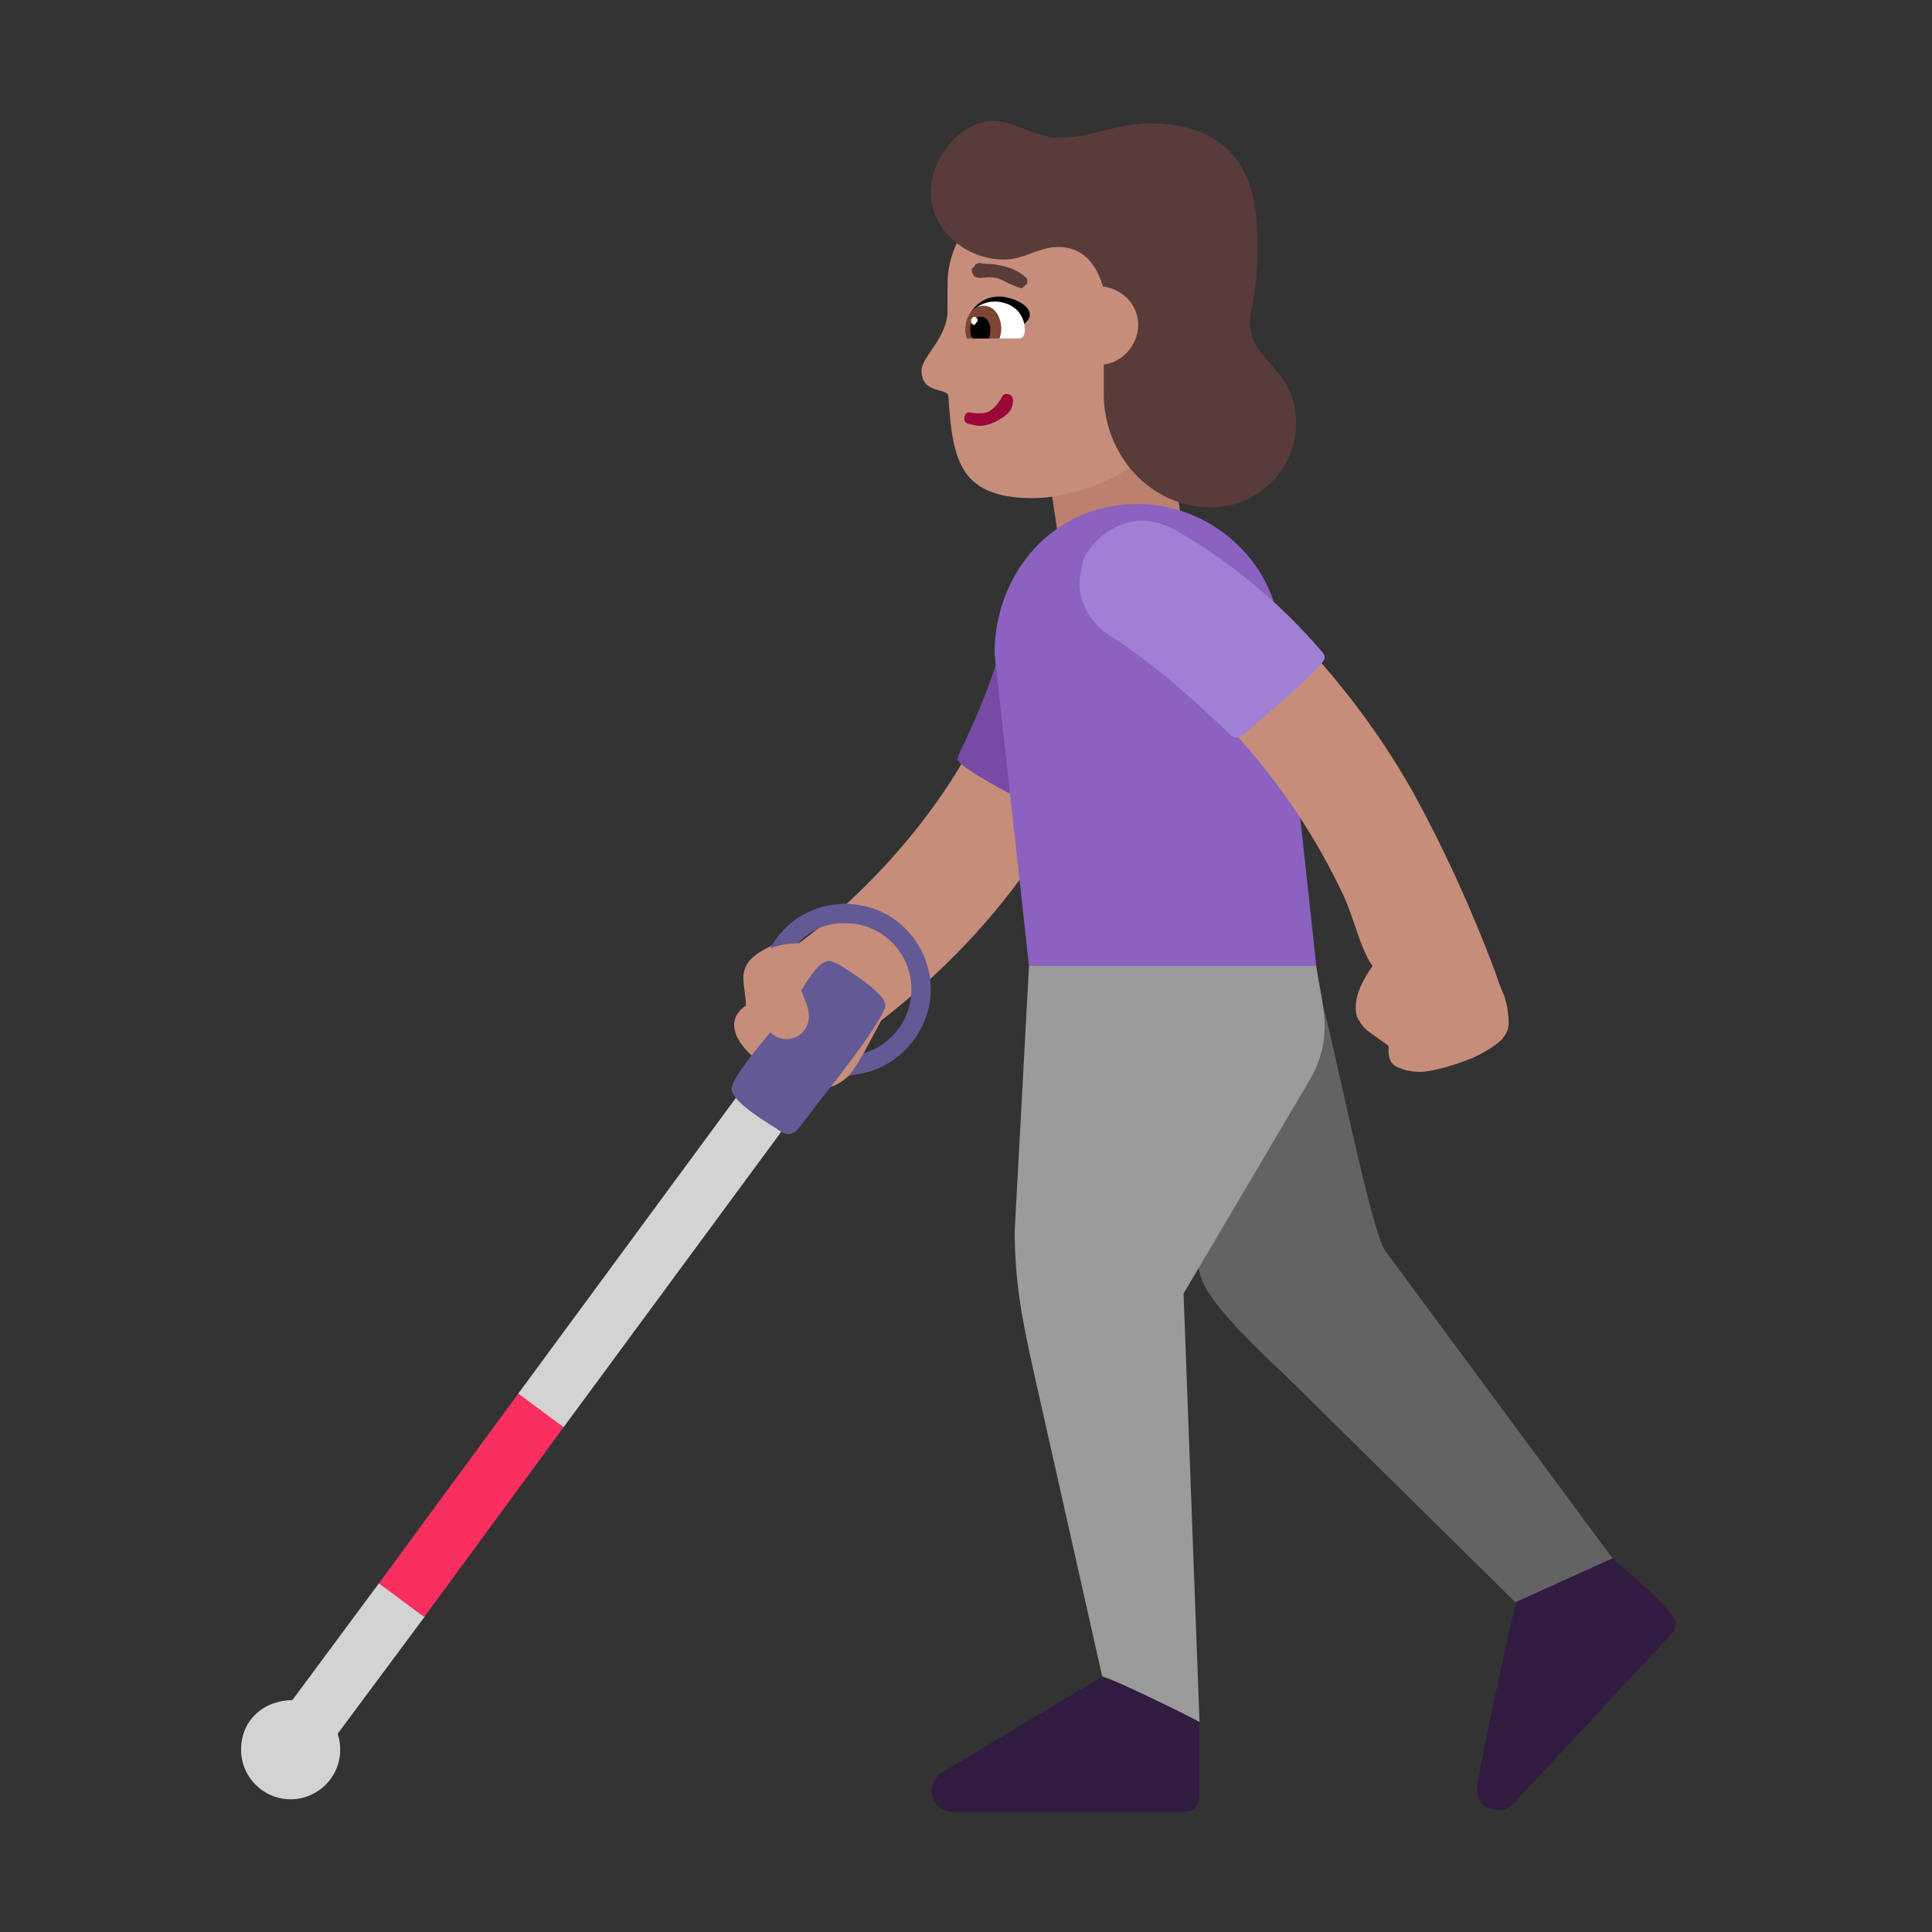 <svg version="1.1" xmlns="http://www.w3.org/2000/svg" viewBox="0 0 2300 2300"><rect x="0" y="0" width="2300" height="2300" fill="#333333" stroke="none"/><g transform="scale(1,-1) translate(-256, -1869)">
		<path d="M1517 1222l146 25-23 142-145-22 22-145 z" fill="#BB806E"/>
		<path d="M2096-74l98 63-289 391c-16 20-63 256-74 291l-185-179c13-48 25-96 40-144 11-36 85-101 114-130l296-292 z" fill="#636363"/>
		<path d="M1684-181l-19 510 150 254c12 20 18 42 18 65 0 23-7 48-10 71l-163 38-179-38-17-315c0-62 9-107 23-170l81-360 51-55 65 0 z" fill="#9B9B9B"/>
		<path d="M1667-288c11 0 17 9 17 18l0 89c-14 8-108 54-116 54l-192-115c-6-4-11-13-11-20 0-15 12-26 26-26l276 0 z M2040-286c7 0 13 3 18 8l188 202c3 3 5 7 5 12 0 16-61 64-75 78l-115-52c-8-29-47-213-47-223 0-15 11-25 26-25 z" fill="#321B41"/>
		<path d="M1236 574c21 0 31 18 48 27l0 14 21 39c131 102 236 238 279 406 4 14 9 33 9 47l1 1c0 42-22 73-67 73-34 0-62-23-66-59-19-145-144-295-254-376l-14 7c-21-13-52-20-52-48 0-11 3-22 3-33-9-6-14-14-14-23 0-36 71-75 106-75 z" fill="#C68D7B"/>
		<path d="M1518 896c24 0 86 200 86 234 0 42-35 75-76 75-36 0-63-27-70-61-11-63-34-118-61-174l-1-5c0-11 114-69 122-69 z" fill="#774AA6"/>
		<path d="M1823 719l-43 398c-8 85-83 152-170 152-101 0-170-83-170-178l41-372 342 0 z" fill="#8B62BF"/>
		<path d="M602-273c32 0 59 26 59 59 0 7-1 13-3 19l104 140 3 26-8 24-50-11-103-139c-33 0-61-23-61-59 0-32 26-59 59-59 z M877 156l50 14 291 395-55 39-290-394 4-54 z" fill="#D3D3D3"/>
		<path d="M761-56l166 226-54 40-166-226 54-40 z" fill="#F92F60"/>
		<path d="M1194 519c-3 0-8 2-13 6-26 16-54 35-54 48 0 13 38 57 46 67 5-5 12-8 20-8 14 0 26 12 26 27 0 11-6 22-9 31 5 8 20 35 33 35 3 0 7-2 13-5 27-17 54-36 54-48 0-12-47-75-81-117-22-29-25-36-35-36 z M1267 589c55 3 97 50 97 102 0 56-45 102-102 102-36 0-71-19-89-53 10 4 21 6 33 6 15 16 33 24 56 24 43 0 79-34 79-79 0-36-24-66-57-76-5-9-10-17-17-26 z" fill="#635994"/>
		<path d="M1947 593c7 0 16 2 28 5 11 3 23 7 35 12 11 5 21 11 30 18 8 7 12 14 12 23 0 11-2 22-5 32-4 9-8 19-11 29-29 77-62 149-99 216-38 67-86 131-143 190-9 9-20 20-35 33-15 13-31 25-48 37-17 12-33 22-50 31-17 9-32 13-45 13-12 0-22-3-31-9-9-7-16-15-21-26l28-90c19-11 38-24 57-38 18-15 35-30 51-46 63-63 114-134 152-213 7-14 12-28 17-43 5-15 10-29 17-42l4-6c-5-7-10-15-14-24-4-9-6-17-6-26 0-6 1-11 4-15 3-5 6-9 10-12l25-18 0-5c0-10 3-17 10-20 8-4 17-6 28-6 z" fill="#C68D7B"/>
		<path d="M1729 991l7 3c11 11 97 81 97 92 0 3-1 5-4 8-47 55-108 107-174 144-13 7-26 11-39 11-31 0-59-21-71-48 0-3-4-18-4-25 0-26 14-50 37-64 55-36 90-68 142-117 3-3 6-4 9-4 z" fill="#A17FD5"/>
		<path d="M1486 1276c49 0 139 30 156 88l46 169c0 63-50 115-115 115l-74-1c-64 0-115-55-115-116l0-32c0-32-31-55-31-71 0-29 32-20 32-31 5-77 14-121 101-121 z" fill="#C68D7B"/>
		<path d="M1422 1362c8 0 17 3 26 9 9 5 14 12 14 21 0 5-3 8-8 8-2 0-4-1-5-3-1-3-3-5-5-8-2-3-5-6-8-8-3-3-8-4-14-4-3 0-7 0-11 1l-2 0c-3 0-5-3-5-8 0-3 2-5 7-6 5-1 8-2 11-2 z" fill="#990839"/>
		<path d="M1471 1526c1 0 2 0 3 1 3 3 3 2 5 5 0 3 0 5-1 6-5 5-13 10-23 13-10 3-19 4-26 4-2 0-4 0-6 1-2 0-4-1-6-2-1-3-3-4-4-5l0-4c4-7 2-5 9-7l11 1c6 0 11-1 15-3 6-3 14-7 23-10 z" fill="#593B39"/>
		<path d="M1457 1471c7 6 25 13 25 23 0 14-25 22-36 22-15 0-27-7-35-20l46-25 z" fill="#000000"/>
		<path d="M1468 1466c5 0 8 3 8 10 0 22-17 34-36 34-19 0-35-15-35-33 0-4 3-11 8-11l55 0 z" fill="#FFFFFF"/>
		<path d="M1446 1466c1 4 2 7 2 11 0 12-6 28-21 28-15 0-22-16-22-28 0-4 1-7 2-11l39 0 z" fill="#7D4533"/>
		<path d="M1433 1466c1 2 2 6 2 11 0 7-4 15-12 15-7 0-12-8-12-15 0-5 1-8 3-11l19 0 z" fill="#000000"/>
		<path d="M1416 1482l4 5c0 2-1 4-4 5-3-1-4-3-4-5 0-2 1-4 4-5 z" fill="#FFFFFF"/>
		<path d="M1698 1265c55 0 101 45 101 100 0 67-55 73-55 120l1 12c7 29 8 56 8 86 0 90-39 139-129 139-39 0-70-17-106-17-31 0-52 20-80 20-39 0-74-46-74-84 0-47 43-81 87-81 25 0 41 15 65 15 29 0 45-20 53-47 23-3 42-21 42-46 0-22-17-44-41-47l0-35c0-72 55-135 128-135 z" fill="#593B39"/>
	</g></svg>
